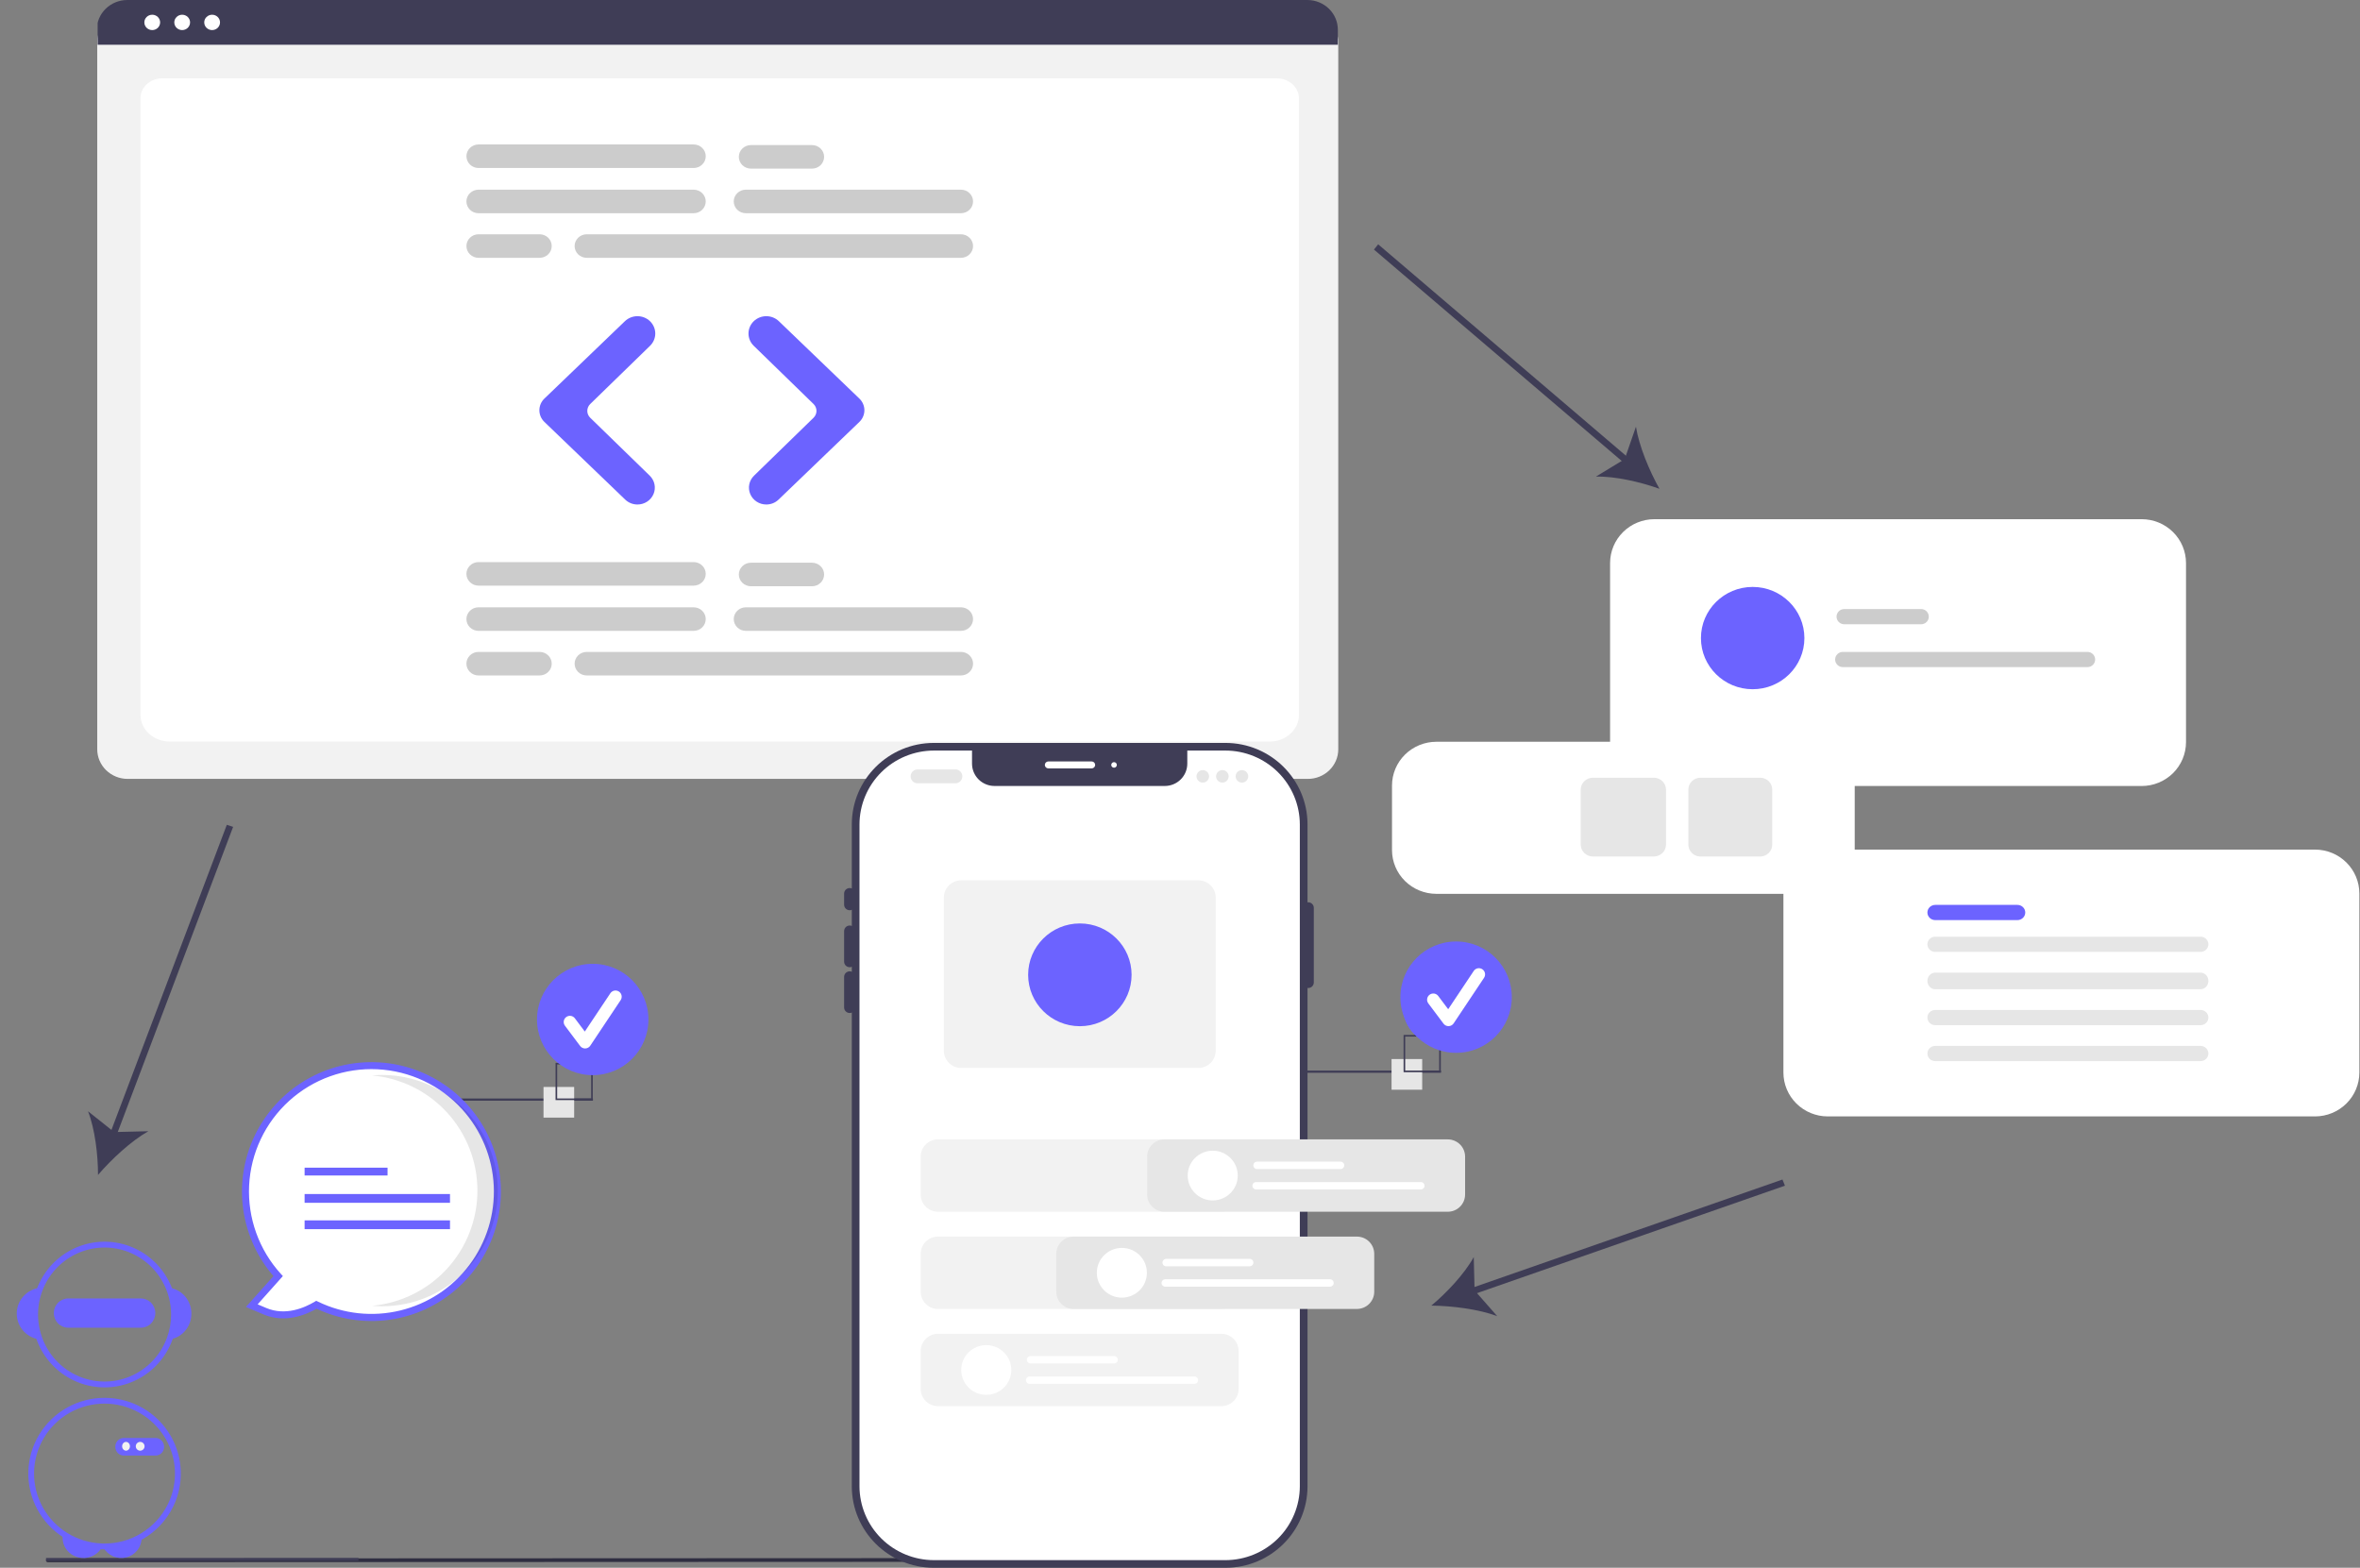 <svg width="1692" height="1124" viewBox="0 0 1692 1124" fill="none" xmlns="http://www.w3.org/2000/svg">
<rect x="0" y="0" width="1692" height="1124" fill="#808080" stroke="none"/>
<path d="M870.839 1119.66L34.158 1120C33.851 1120 33.556 1119.86 33.339 1119.61C33.122 1119.36 33 1119.02 33 1118.67C33 1118.32 33.122 1117.98 33.339 1117.73C33.556 1117.48 33.851 1117.34 34.158 1117.34L870.839 1117C871.147 1117 871.442 1117.14 871.66 1117.39C871.878 1117.64 872 1117.98 872 1118.33C872 1118.68 871.878 1119.02 871.66 1119.27C871.442 1119.52 871.147 1119.66 870.839 1119.66Z" fill="#2F2E41"/>
<path d="M1033.12 767.556H833V769.126H1033.12V767.556Z" fill="#3F3D56"/>
<g clip-path="url(#clip0_384_525)">
<path d="M937.685 558.423H91.501C85.725 558.417 80.187 556.181 76.102 552.206C72.018 548.231 69.72 542.841 69.714 537.22V29.42C69.719 25.302 71.402 21.353 74.394 18.441C77.386 15.529 81.443 13.891 85.675 13.886H943.235C947.54 13.891 951.667 15.557 954.712 18.52C957.756 21.483 959.468 25.499 959.473 29.689V537.22C959.466 542.841 957.169 548.231 953.084 552.206C949 556.181 943.462 558.417 937.685 558.423Z" fill="#F2F2F2"/>
<path d="M910.326 531.652H121.705C110.144 531.652 100.739 523.081 100.739 512.546V70.348C100.739 62.534 107.709 56.177 116.275 56.177H915.498C924.207 56.177 931.292 62.639 931.292 70.581V512.546C931.292 523.081 921.886 531.652 910.326 531.652Z" fill="white"/>
<path d="M959.169 32.063H69.408V21.268C69.416 15.627 71.723 10.221 75.822 6.234C79.922 2.246 85.479 0.005 91.274 0H937.302C943.098 0.005 948.655 2.246 952.754 6.233C956.854 10.22 959.16 15.627 959.169 21.268V32.063Z" fill="#3F3D56"/>
<path d="M109.147 21.568C112.27 21.568 114.803 19.103 114.803 16.063C114.803 13.023 112.27 10.559 109.147 10.559C106.023 10.559 103.491 13.023 103.491 16.063C103.491 19.103 106.023 21.568 109.147 21.568Z" fill="white"/>
<path d="M130.615 21.568C133.739 21.568 136.271 19.103 136.271 16.063C136.271 13.023 133.739 10.559 130.615 10.559C127.492 10.559 124.959 13.023 124.959 16.063C124.959 19.103 127.492 21.568 130.615 21.568Z" fill="white"/>
<path d="M152.084 21.568C155.208 21.568 157.74 19.103 157.74 16.063C157.74 13.023 155.208 10.559 152.084 10.559C148.96 10.559 146.428 13.023 146.428 16.063C146.428 19.103 148.96 21.568 152.084 21.568Z" fill="white"/>
<path d="M497.306 152.864H343.069C340.769 152.864 338.564 151.976 336.938 150.393C335.312 148.811 334.398 146.664 334.398 144.427C334.398 142.189 335.312 140.042 336.938 138.46C338.564 136.878 340.769 135.989 343.069 135.989H497.306C499.605 135.989 501.811 136.878 503.437 138.46C505.063 140.042 505.976 142.189 505.976 144.427C505.976 146.664 505.063 148.811 503.437 150.393C501.811 151.976 499.605 152.864 497.306 152.864Z" fill="#CCCCCC"/>
<path d="M688.962 152.864H534.724C532.425 152.864 530.22 151.976 528.594 150.393C526.968 148.811 526.054 146.664 526.054 144.427C526.054 142.189 526.968 140.042 528.594 138.46C530.22 136.878 532.425 135.989 534.724 135.989H688.962C691.261 135.989 693.466 136.878 695.092 138.46C696.718 140.042 697.632 142.189 697.632 144.427C697.632 146.664 696.718 148.811 695.092 150.393C693.466 151.976 691.261 152.864 688.962 152.864Z" fill="#CCCCCC"/>
<path d="M688.962 184.84H420.644C418.344 184.84 416.139 183.951 414.513 182.368C412.887 180.786 411.974 178.64 411.974 176.402C411.974 174.164 412.887 172.018 414.513 170.435C416.139 168.853 418.344 167.964 420.644 167.964H688.962C691.261 167.964 693.467 168.853 695.093 170.435C696.719 172.018 697.632 174.164 697.632 176.402C697.632 178.64 696.719 180.786 695.093 182.368C693.467 183.951 691.261 184.84 688.962 184.84Z" fill="#CCCCCC"/>
<path d="M497.306 120.445H343.069C340.771 120.442 338.569 119.552 336.945 117.97C335.321 116.388 334.409 114.243 334.409 112.007C334.409 109.771 335.321 107.626 336.945 106.044C338.569 104.462 340.771 103.572 343.069 103.569H497.306C498.445 103.568 499.574 103.785 500.627 104.209C501.68 104.632 502.637 105.253 503.444 106.037C504.25 106.821 504.889 107.751 505.326 108.776C505.762 109.8 505.987 110.898 505.987 112.007C505.987 113.116 505.762 114.214 505.326 115.239C504.889 116.263 504.25 117.194 503.444 117.977C502.637 118.761 501.68 119.382 500.627 119.806C499.574 120.229 498.445 120.446 497.306 120.445Z" fill="#CCCCCC"/>
<path d="M582.182 120.889H538.375C536.076 120.889 533.87 120 532.244 118.418C530.619 116.835 529.705 114.689 529.705 112.451C529.705 110.213 530.619 108.067 532.244 106.485C533.87 104.902 536.076 104.013 538.375 104.013H582.182C584.482 104.013 586.687 104.902 588.313 106.485C589.939 108.067 590.852 110.213 590.852 112.451C590.852 114.689 589.939 116.835 588.313 118.418C586.687 120 584.482 120.889 582.182 120.889Z" fill="#CCCCCC"/>
<path d="M386.876 184.84H343.069C340.771 184.837 338.569 183.947 336.945 182.365C335.321 180.783 334.409 178.638 334.409 176.402C334.409 174.166 335.321 172.021 336.945 170.439C338.569 168.857 340.771 167.967 343.069 167.964H386.876C388.015 167.963 389.144 168.18 390.197 168.603C391.25 169.027 392.207 169.648 393.013 170.432C393.82 171.215 394.459 172.146 394.896 173.17C395.332 174.195 395.557 175.293 395.557 176.402C395.557 177.511 395.332 178.609 394.896 179.633C394.459 180.658 393.82 181.588 393.013 182.372C392.207 183.156 391.25 183.777 390.197 184.201C389.144 184.624 388.015 184.841 386.876 184.84Z" fill="#CCCCCC"/>
<path d="M497.306 452.285H343.069C340.769 452.285 338.564 451.396 336.938 449.814C335.312 448.231 334.398 446.085 334.398 443.847C334.398 441.609 335.312 439.463 336.938 437.881C338.564 436.298 340.769 435.409 343.069 435.409H497.306C498.444 435.409 499.572 435.628 500.624 436.052C501.676 436.476 502.632 437.097 503.437 437.881C504.242 438.664 504.88 439.595 505.316 440.618C505.752 441.642 505.976 442.739 505.976 443.847C505.976 444.955 505.752 446.053 505.316 447.076C504.88 448.1 504.242 449.03 503.437 449.814C502.632 450.597 501.676 451.219 500.624 451.643C499.572 452.067 498.444 452.285 497.306 452.285Z" fill="#CCCCCC"/>
<path d="M688.962 452.285H534.724C532.425 452.285 530.22 451.396 528.594 449.814C526.968 448.231 526.054 446.085 526.054 443.847C526.054 441.609 526.968 439.463 528.594 437.881C530.22 436.298 532.425 435.409 534.724 435.409H688.962C690.1 435.409 691.228 435.628 692.28 436.052C693.332 436.476 694.287 437.097 695.092 437.881C695.897 438.664 696.536 439.595 696.972 440.618C697.408 441.642 697.632 442.739 697.632 443.847C697.632 444.955 697.408 446.053 696.972 447.076C696.536 448.1 695.897 449.03 695.092 449.814C694.287 450.597 693.332 451.219 692.28 451.643C691.228 452.067 690.1 452.285 688.962 452.285Z" fill="#CCCCCC"/>
<path d="M688.962 484.261H420.644C418.344 484.261 416.139 483.372 414.513 481.789C412.887 480.207 411.974 478.061 411.974 475.823C411.974 473.585 412.887 471.439 414.513 469.856C416.139 468.274 418.344 467.385 420.644 467.385H688.962C690.101 467.383 691.23 467.601 692.283 468.024C693.336 468.448 694.293 469.069 695.1 469.852C695.906 470.636 696.545 471.567 696.982 472.591C697.418 473.616 697.643 474.714 697.643 475.823C697.643 476.932 697.418 478.03 696.982 479.054C696.545 480.079 695.906 481.009 695.1 481.793C694.293 482.577 693.336 483.198 692.283 483.621C691.23 484.045 690.101 484.262 688.962 484.261Z" fill="#CCCCCC"/>
<path d="M497.306 419.866H343.069C340.769 419.866 338.564 418.977 336.938 417.394C335.312 415.812 334.398 413.666 334.398 411.428C334.398 409.19 335.312 407.044 336.938 405.461C338.564 403.879 340.769 402.99 343.069 402.99H497.306C499.605 402.99 501.811 403.879 503.437 405.461C505.063 407.044 505.976 409.19 505.976 411.428C505.976 413.666 505.063 415.812 503.437 417.394C501.811 418.977 499.605 419.866 497.306 419.866Z" fill="#CCCCCC"/>
<path d="M582.182 420.31H538.375C536.076 420.31 533.87 419.421 532.244 417.839C530.619 416.256 529.705 414.11 529.705 411.872C529.705 409.634 530.619 407.488 532.244 405.906C533.87 404.323 536.076 403.434 538.375 403.434H582.182C584.482 403.434 586.687 404.323 588.313 405.906C589.939 407.488 590.852 409.634 590.852 411.872C590.852 414.11 589.939 416.256 588.313 417.839C586.687 419.421 584.482 420.31 582.182 420.31Z" fill="#CCCCCC"/>
<path d="M386.876 484.261H343.069C340.769 484.261 338.564 483.372 336.938 481.789C335.312 480.207 334.398 478.061 334.398 475.823C334.398 473.585 335.312 471.439 336.938 469.856C338.564 468.274 340.769 467.385 343.069 467.385H386.876C388.015 467.383 389.144 467.601 390.197 468.024C391.25 468.448 392.207 469.069 393.013 469.852C393.819 470.636 394.459 471.567 394.895 472.591C395.332 473.616 395.556 474.714 395.556 475.823C395.556 476.932 395.332 478.03 394.895 479.054C394.459 480.079 393.819 481.009 393.013 481.793C392.207 482.577 391.25 483.198 390.197 483.621C389.144 484.045 388.015 484.262 386.876 484.261Z" fill="#CCCCCC"/>
<path d="M457.024 361.697C453.751 361.705 450.607 360.453 448.278 358.215L390.3 302.495C389.161 301.401 388.258 300.098 387.641 298.662C387.024 297.225 386.707 295.684 386.707 294.127C386.707 292.57 387.024 291.029 387.641 289.592C388.258 288.156 389.161 286.853 390.3 285.759L448.044 230.264C450.45 227.964 453.69 226.679 457.063 226.689C460.436 226.7 463.669 228.004 466.059 230.32C468.452 232.654 469.796 235.816 469.796 239.114C469.796 242.411 468.452 245.574 466.059 247.908L423.151 289.668C421.814 290.972 421.063 292.739 421.063 294.581C421.063 296.424 421.814 298.19 423.151 299.495L465.827 341.028C467.569 342.721 468.757 344.879 469.238 347.229C469.719 349.579 469.473 352.015 468.53 354.229C467.587 356.442 465.991 358.334 463.942 359.663C461.894 360.993 459.486 361.701 457.024 361.697Z" fill="#6C63FF"/>
<path d="M549.409 361.697C546.947 361.701 544.539 360.993 542.491 359.663C540.443 358.334 538.846 356.442 537.903 354.229C536.96 352.015 536.714 349.579 537.195 347.229C537.677 344.879 538.864 342.721 540.607 341.028L583.283 299.495C584.619 298.191 585.37 296.424 585.37 294.581C585.37 292.739 584.619 290.972 583.283 289.668L540.374 247.908C539.187 246.753 538.246 245.382 537.604 243.873C536.961 242.364 536.631 240.747 536.631 239.114C536.631 237.48 536.961 235.863 537.604 234.354C538.246 232.845 539.187 231.474 540.374 230.32C542.765 228.004 545.997 226.7 549.37 226.689C552.743 226.679 555.984 227.964 558.389 230.264L616.134 285.759C617.272 286.853 618.175 288.156 618.792 289.592C619.409 291.029 619.727 292.57 619.727 294.127C619.727 295.684 619.409 297.225 618.792 298.662C618.175 300.098 617.272 301.401 616.134 302.495L558.155 358.215C555.826 360.453 552.682 361.704 549.409 361.697Z" fill="#6C63FF"/>
</g>
<g clip-path="url(#clip1_384_525)">
<path d="M1535.5 563.519H1186.11C1177.69 563.51 1169.61 560.196 1163.66 554.304C1157.71 548.413 1154.36 540.425 1154.35 532.093V403.655C1154.36 395.323 1157.71 387.335 1163.66 381.444C1169.61 375.552 1177.69 372.238 1186.11 372.229H1535.5C1543.92 372.238 1551.99 375.552 1557.95 381.444C1563.9 387.335 1567.25 395.323 1567.26 403.655V532.093C1567.25 540.425 1563.9 548.413 1557.95 554.304C1551.99 560.196 1543.92 563.51 1535.5 563.519Z" fill="white"/>
<path d="M1297.94 640.828H1029.79C1021.36 640.819 1013.28 637.513 1007.32 631.637C1001.36 625.761 998.009 617.794 998 609.483V563.147C998.01 554.837 1001.36 546.87 1007.32 540.994C1013.28 535.117 1021.36 531.812 1029.79 531.802H1297.94C1306.37 531.812 1314.45 535.117 1320.41 540.994C1326.37 546.87 1329.73 554.837 1329.74 563.147V609.483C1329.73 617.794 1326.37 625.761 1320.41 631.637C1314.45 637.513 1306.37 640.819 1297.94 640.828Z" fill="white"/>
<path d="M1185.65 614.067H1142.08C1139.75 614.065 1137.52 613.168 1135.88 611.573C1134.23 609.978 1133.3 607.815 1133.3 605.559V566.081C1133.3 563.825 1134.23 561.662 1135.88 560.067C1137.52 558.472 1139.75 557.575 1142.08 557.572H1185.65C1187.98 557.575 1190.21 558.472 1191.86 560.067C1193.51 561.662 1194.43 563.825 1194.44 566.081V605.559C1194.43 607.815 1193.51 609.978 1191.86 611.573C1190.21 613.168 1187.98 614.065 1185.65 614.067Z" fill="#E6E6E6"/>
<path d="M1261.96 614.067H1219.11C1216.82 614.065 1214.62 613.168 1213 611.573C1211.38 609.978 1210.47 607.815 1210.47 605.559V566.081C1210.47 563.825 1211.38 561.662 1213 560.067C1214.62 558.472 1216.82 557.575 1219.11 557.572H1261.96C1264.25 557.575 1266.45 558.472 1268.07 560.067C1269.69 561.662 1270.6 563.825 1270.6 566.081V605.559C1270.6 607.815 1269.69 609.978 1268.07 611.573C1266.45 613.168 1264.25 614.065 1261.96 614.067Z" fill="#E6E6E6"/>
<path d="M1377.34 447.555H1322.22C1320.76 447.555 1319.35 446.981 1318.32 445.959C1317.29 444.936 1316.71 443.55 1316.71 442.104C1316.71 440.658 1317.29 439.272 1318.32 438.249C1319.35 437.227 1320.76 436.653 1322.22 436.653H1377.34C1378.8 436.653 1380.2 437.227 1381.24 438.249C1382.27 439.272 1382.85 440.658 1382.85 442.104C1382.85 443.55 1382.27 444.936 1381.24 445.959C1380.2 446.981 1378.8 447.555 1377.34 447.555Z" fill="#CCCCCC"/>
<path d="M1496.59 478.281H1321.23C1319.76 478.281 1318.36 477.706 1317.32 476.684C1316.29 475.662 1315.7 474.275 1315.7 472.829C1315.7 471.384 1316.29 469.997 1317.32 468.975C1318.36 467.952 1319.76 467.378 1321.23 467.378H1496.59C1498.06 467.378 1499.46 467.952 1500.5 468.975C1501.54 469.997 1502.12 471.384 1502.12 472.829C1502.12 474.275 1501.54 475.662 1500.5 476.684C1499.46 477.706 1498.06 478.281 1496.59 478.281Z" fill="#CCCCCC"/>
<path d="M1256.57 494.139C1277.05 494.139 1293.66 477.72 1293.66 457.467C1293.66 437.213 1277.05 420.794 1256.57 420.794C1236.09 420.794 1219.49 437.213 1219.49 457.467C1219.49 477.72 1236.09 494.139 1256.57 494.139Z" fill="#6C63FF"/>
<path d="M1659.77 800.402H1310.38C1301.96 800.393 1293.89 797.079 1287.94 791.187C1281.98 785.296 1278.63 777.308 1278.62 768.976V640.538C1278.63 632.206 1281.98 624.218 1287.94 618.327C1293.89 612.435 1301.96 609.121 1310.38 609.112H1659.77C1668.2 609.121 1676.27 612.435 1682.22 618.327C1688.18 624.218 1691.53 632.206 1691.54 640.538V768.976C1691.53 777.308 1688.18 785.296 1682.22 791.187C1676.27 797.079 1668.2 800.393 1659.77 800.402Z" fill="white"/>
<path d="M1446.39 659.66H1387.48C1386.75 659.661 1386.01 659.521 1385.33 659.247C1384.65 658.974 1384.02 658.573 1383.5 658.066C1382.98 657.56 1382.56 656.959 1382.28 656.297C1382 655.635 1381.85 654.925 1381.85 654.209C1381.85 653.492 1382 652.782 1382.28 652.121C1382.56 651.459 1382.98 650.857 1383.5 650.351C1384.02 649.845 1384.65 649.443 1385.33 649.17C1386.01 648.896 1386.75 648.756 1387.48 648.757H1446.39C1447.88 648.76 1449.31 649.335 1450.36 650.357C1451.41 651.379 1452.01 652.764 1452.01 654.209C1452.01 655.653 1451.41 657.038 1450.36 658.06C1449.31 659.082 1447.88 659.658 1446.39 659.66Z" fill="#6C63FF"/>
<path d="M1577.69 682.456H1387.45C1385.97 682.456 1384.54 681.882 1383.49 680.86C1382.44 679.837 1381.85 678.451 1381.85 677.005C1381.85 675.559 1382.44 674.173 1383.49 673.15C1384.54 672.128 1385.97 671.554 1387.45 671.554H1577.69C1579.18 671.554 1580.6 672.128 1581.66 673.15C1582.71 674.173 1583.3 675.559 1583.3 677.005C1583.3 678.451 1582.71 679.837 1581.66 680.86C1580.6 681.882 1579.18 682.456 1577.69 682.456Z" fill="#E6E6E6"/>
<path d="M1577.69 709.217H1387.45C1386.72 709.217 1385.99 709.063 1385.31 708.764C1384.63 708.465 1384.01 708.027 1383.49 707.475C1382.97 706.923 1382.56 706.267 1382.28 705.546C1382 704.824 1381.85 704.051 1381.85 703.27C1381.85 702.489 1382 701.716 1382.28 700.994C1382.56 700.273 1382.97 699.617 1383.49 699.065C1384.01 698.513 1384.63 698.075 1385.31 697.776C1385.99 697.477 1386.72 697.323 1387.45 697.323H1577.69C1579.18 697.323 1580.6 697.95 1581.66 699.065C1582.71 700.18 1583.3 701.693 1583.3 703.27C1583.3 704.847 1582.71 706.36 1581.66 707.475C1580.6 708.59 1579.18 709.217 1577.69 709.217Z" fill="#E6E6E6"/>
<path d="M1577.7 734.987H1387.46C1386.73 734.988 1386 734.848 1385.32 734.574C1384.64 734.301 1384.02 733.9 1383.5 733.393C1382.97 732.887 1382.56 732.286 1382.28 731.624C1382 730.962 1381.85 730.252 1381.85 729.536C1381.85 728.819 1382 728.109 1382.28 727.447C1382.56 726.785 1382.97 726.184 1383.5 725.678C1384.02 725.172 1384.64 724.77 1385.32 724.497C1386 724.223 1386.73 724.083 1387.46 724.084H1577.7C1579.19 724.087 1580.61 724.662 1581.66 725.684C1582.71 726.706 1583.3 728.091 1583.3 729.536C1583.3 730.98 1582.71 732.365 1581.66 733.387C1580.61 734.409 1579.19 734.985 1577.7 734.987Z" fill="#E6E6E6"/>
<path d="M1577.69 760.756H1387.45C1385.97 760.756 1384.54 760.182 1383.49 759.16C1382.44 758.137 1381.85 756.751 1381.85 755.305C1381.85 753.859 1382.44 752.473 1383.49 751.45C1384.54 750.428 1385.97 749.854 1387.45 749.854H1577.69C1579.18 749.854 1580.6 750.428 1581.66 751.45C1582.71 752.473 1583.3 753.859 1583.3 755.305C1583.3 756.751 1582.71 758.137 1581.66 759.16C1580.6 760.182 1579.18 760.756 1577.69 760.756Z" fill="#E6E6E6"/>
<path d="M1277.94 845.647L1052.72 924.241L1054.49 928.663L1279.71 850.069L1277.94 845.647Z" fill="#3F3D56"/>
<path d="M1026.21 936.038C1037.24 926.82 1050.06 913.198 1056.61 901.237L1057.2 925.156L1073.41 943.586C1060.13 938.588 1040.96 936.199 1026.21 936.038Z" fill="#3F3D56"/>
</g>
<path d="M878.563 532.631H669.557C637.05 532.631 610.698 558.808 610.698 591.099V1065.53C610.698 1097.82 637.05 1124 669.557 1124H878.563C911.07 1124 937.422 1097.82 937.422 1065.53V591.099C937.422 558.808 911.07 532.631 878.563 532.631Z" fill="#3F3D56"/>
<path d="M931.91 591.103V1065.53C931.894 1079.58 926.268 1093.05 916.267 1102.99C906.266 1112.92 892.706 1118.51 878.562 1118.53H774.061H669.559C655.415 1118.51 641.856 1112.92 631.854 1102.99C621.853 1093.05 616.227 1079.58 616.211 1065.53V591.103C616.227 577.053 621.853 563.583 631.854 553.648C641.856 543.714 655.415 538.125 669.559 538.109H696.89V547.487C696.89 551.733 698.588 555.805 701.61 558.807C704.632 561.809 708.731 563.496 713.005 563.496H835.116C839.39 563.496 843.489 561.809 846.511 558.807C849.533 555.805 851.231 551.733 851.232 547.487V538.109H878.562C892.706 538.125 906.266 543.714 916.267 553.648C926.268 563.583 931.894 577.053 931.91 591.103Z" fill="white"/>
<path d="M609.194 652.597C608.132 652.596 607.113 652.176 606.361 651.429C605.61 650.683 605.187 649.67 605.186 648.615V640.65C605.186 639.594 605.608 638.581 606.36 637.834C607.112 637.087 608.131 636.668 609.194 636.668C610.258 636.668 611.277 637.087 612.029 637.834C612.781 638.581 613.203 639.594 613.203 640.65V648.615C613.202 649.67 612.779 650.683 612.028 651.429C611.276 652.176 610.257 652.596 609.194 652.597Z" fill="#3F3D56"/>
<path d="M609.194 693.437C608.132 693.436 607.113 693.016 606.361 692.269C605.61 691.523 605.187 690.51 605.186 689.455V667.531C605.186 666.474 605.608 665.462 606.36 664.715C607.112 663.968 608.131 663.548 609.194 663.548C610.258 663.548 611.277 663.968 612.029 664.715C612.781 665.462 613.203 666.474 613.203 667.531V689.455C613.202 690.51 612.779 691.523 612.028 692.269C611.276 693.016 610.257 693.436 609.194 693.437Z" fill="#3F3D56"/>
<path d="M609.194 726.269C608.132 726.268 607.113 725.848 606.361 725.102C605.61 724.355 605.187 723.343 605.186 722.287V700.363C605.186 699.307 605.608 698.294 606.36 697.547C607.112 696.8 608.131 696.381 609.194 696.381C610.258 696.381 611.277 696.8 612.029 697.547C612.781 698.294 613.203 699.307 613.203 700.363V722.287C613.202 723.343 612.779 724.355 612.028 725.102C611.276 725.848 610.257 726.268 609.194 726.269Z" fill="#3F3D56"/>
<path d="M937.923 708.349C936.86 708.348 935.841 707.928 935.09 707.181C934.338 706.435 933.915 705.422 933.914 704.367V650.871C933.914 649.815 934.336 648.802 935.088 648.055C935.84 647.308 936.86 646.889 937.923 646.889C938.986 646.889 940.006 647.308 940.758 648.055C941.509 648.802 941.932 649.815 941.932 650.871V704.367C941.931 705.422 941.508 706.435 940.756 707.181C940.005 707.928 938.986 708.348 937.923 708.349Z" fill="#3F3D56"/>
<path d="M782.672 550.895H751.603C750.938 550.895 750.301 550.633 749.831 550.166C749.361 549.699 749.097 549.066 749.097 548.406C749.097 547.746 749.361 547.113 749.831 546.646C750.301 546.179 750.938 545.917 751.603 545.917H782.672C783.336 545.917 783.973 546.179 784.443 546.646C784.913 547.113 785.177 547.746 785.177 548.406C785.177 549.066 784.913 549.699 784.443 550.166C783.973 550.633 783.336 550.895 782.672 550.895Z" fill="white"/>
<path d="M798.707 550.397C799.814 550.397 800.712 549.506 800.712 548.406C800.712 547.307 799.814 546.415 798.707 546.415C797.6 546.415 796.703 547.307 796.703 548.406C796.703 549.506 797.6 550.397 798.707 550.397Z" fill="white"/>
<path d="M684.949 561.575H657.889C656.56 561.575 655.285 561.05 654.345 560.117C653.405 559.183 652.877 557.917 652.877 556.597C652.877 555.277 653.405 554.011 654.345 553.077C655.285 552.144 656.56 551.619 657.889 551.619H684.949C686.278 551.619 687.552 552.144 688.492 553.077C689.432 554.011 689.96 555.277 689.96 556.597C689.96 557.917 689.432 559.183 688.492 560.117C687.552 561.05 686.278 561.575 684.949 561.575Z" fill="#E6E6E6"/>
<path d="M862.342 561.077C864.832 561.077 866.852 559.071 866.852 556.597C866.852 554.123 864.832 552.117 862.342 552.117C859.851 552.117 857.832 554.123 857.832 556.597C857.832 559.071 859.851 561.077 862.342 561.077Z" fill="#E6E6E6"/>
<path d="M876.373 561.077C878.864 561.077 880.883 559.071 880.883 556.597C880.883 554.123 878.864 552.117 876.373 552.117C873.882 552.117 871.863 554.123 871.863 556.597C871.863 559.071 873.882 561.077 876.373 561.077Z" fill="#E6E6E6"/>
<path d="M890.404 561.077C892.894 561.077 894.914 559.071 894.914 556.597C894.914 554.123 892.894 552.117 890.404 552.117C887.913 552.117 885.894 554.123 885.894 556.597C885.894 559.071 887.913 561.077 890.404 561.077Z" fill="#E6E6E6"/>
<path d="M859.188 631.149H689.111C685.817 631.154 682.658 632.456 680.329 634.77C677.999 637.084 676.688 640.222 676.684 643.495V753.316C676.688 756.589 677.999 759.726 680.329 762.04C682.658 764.354 685.817 765.657 689.111 765.661H859.188C862.483 765.658 865.642 764.357 867.972 762.042C870.302 759.728 871.613 756.589 871.616 753.316V643.495C871.613 640.221 870.302 637.083 867.972 634.768C865.642 632.454 862.483 631.152 859.188 631.149Z" fill="#F2F2F2"/>
<path d="M875.615 1008.13H672.506C669.212 1008.13 666.053 1006.83 663.723 1004.51C661.394 1002.2 660.083 999.062 660.08 995.789V968.598C660.083 965.325 661.394 962.187 663.723 959.873C666.053 957.559 669.212 956.257 672.506 956.253H875.615C878.91 956.257 882.068 957.559 884.398 959.873C886.727 962.187 888.038 965.325 888.042 968.598V995.789C888.038 999.062 886.727 1002.2 884.398 1004.51C882.068 1006.83 878.91 1008.13 875.615 1008.13Z" fill="#F2F2F2"/>
<path d="M875.615 868.754H672.506C669.212 868.75 666.053 867.448 663.723 865.134C661.394 862.82 660.083 859.682 660.08 856.409V829.218C660.083 825.945 661.394 822.807 663.723 820.493C666.053 818.179 669.212 816.877 672.506 816.873H875.615C878.91 816.877 882.068 818.179 884.398 820.493C886.727 822.807 888.038 825.945 888.042 829.218V856.409C888.038 859.682 886.727 862.82 884.398 865.134C882.068 867.448 878.91 868.75 875.615 868.754Z" fill="#F2F2F2"/>
<path d="M875.615 938.444H672.506C669.212 938.44 666.053 937.138 663.723 934.824C661.394 932.51 660.083 929.372 660.08 926.099V898.907C660.083 895.635 661.394 892.497 663.723 890.183C666.053 887.869 669.212 886.567 672.506 886.563H875.615C878.91 886.567 882.068 887.869 884.398 890.183C886.727 892.497 888.038 895.635 888.042 898.907V926.099C888.038 929.372 886.727 932.51 884.398 934.824C882.068 937.138 878.91 938.44 875.615 938.444Z" fill="#F2F2F2"/>
<path d="M798.737 977.54H738.892C738.182 977.54 737.501 977.26 736.999 976.761C736.497 976.262 736.215 975.586 736.215 974.88C736.215 974.175 736.497 973.499 736.999 973C737.501 972.501 738.182 972.221 738.892 972.221H798.737C799.447 972.221 800.128 972.501 800.63 973C801.132 973.499 801.414 974.175 801.414 974.88C801.414 975.586 801.132 976.262 800.63 976.761C800.128 977.26 799.447 977.54 798.737 977.54Z" fill="white"/>
<path d="M856.294 992.166H738.223C737.513 992.166 736.832 991.886 736.33 991.387C735.828 990.888 735.546 990.212 735.546 989.507C735.546 988.801 735.828 988.125 736.33 987.626C736.832 987.128 737.513 986.847 738.223 986.847H856.294C857.004 986.847 857.685 987.128 858.187 987.626C858.689 988.125 858.971 988.801 858.971 989.507C858.971 990.212 858.689 990.888 858.187 991.387C857.685 991.886 857.004 992.166 856.294 992.166Z" fill="white"/>
<path d="M707.099 1000.02C717.012 1000.02 725.048 992.041 725.048 982.193C725.048 972.346 717.012 964.363 707.099 964.363C697.186 964.363 689.15 972.346 689.15 982.193C689.15 992.041 697.186 1000.02 707.099 1000.02Z" fill="white"/>
<path d="M1037.97 868.754H834.866C831.572 868.75 828.413 867.448 826.083 865.134C823.754 862.82 822.443 859.682 822.439 856.409V829.218C822.443 825.945 823.754 822.807 826.083 820.493C828.413 818.179 831.572 816.877 834.866 816.873H1037.97C1041.27 816.877 1044.43 818.179 1046.76 820.493C1049.09 822.807 1050.4 825.945 1050.4 829.218V856.409C1050.4 859.682 1049.09 862.82 1046.76 865.134C1044.43 867.448 1041.27 868.75 1037.97 868.754Z" fill="#E6E6E6"/>
<path d="M961.097 838.16H901.252C900.542 838.16 899.861 837.88 899.359 837.381C898.857 836.882 898.575 836.206 898.575 835.5C898.575 834.795 898.857 834.119 899.359 833.62C899.861 833.121 900.542 832.841 901.252 832.841H961.097C961.807 832.841 962.487 833.121 962.99 833.62C963.492 834.119 963.774 834.795 963.774 835.5C963.774 836.206 963.492 836.882 962.99 837.381C962.487 837.88 961.807 838.16 961.097 838.16Z" fill="white"/>
<path d="M1018.65 852.786H900.582C899.872 852.786 899.191 852.506 898.689 852.007C898.187 851.508 897.905 850.832 897.905 850.127C897.905 849.421 898.187 848.745 898.689 848.246C899.191 847.748 899.872 847.467 900.582 847.467H1018.65C1019.36 847.467 1020.04 847.748 1020.55 848.246C1021.05 848.745 1021.33 849.421 1021.33 850.127C1021.33 850.832 1021.05 851.508 1020.55 852.007C1020.04 852.506 1019.36 852.786 1018.65 852.786Z" fill="white"/>
<path d="M869.459 860.644C879.372 860.644 887.408 852.661 887.408 842.814C887.408 832.966 879.372 824.983 869.459 824.983C859.546 824.983 851.51 832.966 851.51 842.814C851.51 852.661 859.546 860.644 869.459 860.644Z" fill="white"/>
<path d="M972.83 938.444H769.722C766.427 938.44 763.268 937.138 760.939 934.824C758.609 932.51 757.299 929.372 757.295 926.099V898.907C757.299 895.635 758.609 892.497 760.939 890.183C763.268 887.869 766.427 886.567 769.722 886.563H972.83C976.125 886.567 979.283 887.869 981.613 890.183C983.943 892.497 985.253 895.635 985.257 898.907V926.099C985.253 929.372 983.943 932.51 981.613 934.824C979.283 937.138 976.125 938.44 972.83 938.444Z" fill="#E6E6E6"/>
<path d="M895.952 907.85H836.108C835.398 907.85 834.717 907.57 834.215 907.071C833.713 906.572 833.431 905.896 833.431 905.19C833.431 904.485 833.713 903.809 834.215 903.31C834.717 902.811 835.398 902.531 836.108 902.531H895.952C896.662 902.531 897.343 902.811 897.845 903.31C898.347 903.809 898.629 904.485 898.629 905.19C898.629 905.896 898.347 906.572 897.845 907.071C897.343 907.57 896.662 907.85 895.952 907.85Z" fill="white"/>
<path d="M953.51 922.476H835.438C834.728 922.476 834.047 922.196 833.545 921.697C833.043 921.199 832.761 920.522 832.761 919.817C832.761 919.112 833.043 918.435 833.545 917.936C834.047 917.438 834.728 917.157 835.438 917.157H953.51C954.22 917.157 954.9 917.438 955.403 917.936C955.905 918.435 956.187 919.112 956.187 919.817C956.187 920.522 955.905 921.199 955.403 921.697C954.9 922.196 954.22 922.476 953.51 922.476Z" fill="white"/>
<path d="M804.314 930.334C814.228 930.334 822.264 922.351 822.264 912.504C822.264 902.656 814.228 894.673 804.314 894.673C794.401 894.673 786.365 902.656 786.365 912.504C786.365 922.351 794.401 930.334 804.314 930.334Z" fill="white"/>
<path d="M774.206 735.727C794.686 735.727 811.288 719.235 811.288 698.891C811.288 678.547 794.686 662.055 774.206 662.055C753.726 662.055 737.124 678.547 737.124 698.891C737.124 719.235 753.726 735.727 774.206 735.727Z" fill="#6C63FF"/>
<path d="M985.064 178.924L1166.22 333.497L1169.24 329.733L988.081 175.159L985.064 178.924Z" fill="#3F3D56"/>
<path d="M1189.74 350.437C1176.19 345.555 1157.91 341.343 1144.19 341.704L1164.82 329.167L1172.89 305.916C1175.11 319.886 1182.55 337.629 1189.74 350.437Z" fill="#3F3D56"/>
<path d="M162.611 591.332L78.25 814.461L82.775 815.945L167.136 592.816L162.611 591.332Z" fill="#3F3D56"/>
<path d="M70.274 842.358C70.288 827.984 68.075 809.411 63.11 796.71L81.829 811.613L106.366 811.02C94.008 817.991 79.868 831.154 70.274 842.358Z" fill="#3F3D56"/>
<path d="M1019.64 759.276H997.669V781.264H1019.64V759.276Z" fill="#E6E6E6"/>
<path d="M1032.98 768.7H1006.3V742H1032.98V768.7ZM1007.46 767.539H1031.82V743.161H1007.46V767.539Z" fill="#3F3D56"/>
<path d="M1032.5 749C1047.14 749 1059 737.136 1059 722.5C1059 707.864 1047.14 696 1032.5 696C1017.86 696 1006 707.864 1006 722.5C1006 737.136 1017.86 749 1032.5 749Z" fill="#6C63FF"/>
<path d="M1028.7 737C1028.22 737 1027.74 736.888 1027.31 736.673C1026.88 736.458 1026.51 736.145 1026.22 735.76L1018.62 725.626C1018.38 725.301 1018.2 724.93 1018.1 724.536C1018 724.142 1017.97 723.731 1018.03 723.329C1018.09 722.926 1018.23 722.538 1018.43 722.188C1018.64 721.838 1018.91 721.532 1019.24 721.288C1019.57 721.044 1019.94 720.866 1020.33 720.765C1020.72 720.664 1021.13 720.642 1021.54 720.699C1021.94 720.757 1022.33 720.893 1022.68 721.1C1023.03 721.308 1023.33 721.582 1023.58 721.908L1028.55 728.537L1041.32 709.381C1041.55 709.042 1041.84 708.751 1042.18 708.524C1042.51 708.298 1042.89 708.14 1043.29 708.06C1043.69 707.98 1044.1 707.98 1044.5 708.059C1044.9 708.138 1045.28 708.295 1045.62 708.52C1045.96 708.746 1046.25 709.037 1046.48 709.375C1046.7 709.713 1046.86 710.093 1046.94 710.492C1047.02 710.891 1047.02 711.302 1046.94 711.701C1046.86 712.1 1046.7 712.48 1046.48 712.819L1031.28 735.62C1031 736.032 1030.63 736.373 1030.2 736.613C1029.77 736.853 1029.28 736.985 1028.79 736.999C1028.76 736.999 1028.73 737 1028.7 737Z" fill="white"/>
<path d="M1043.94 754.818C1066 754.818 1083.88 736.95 1083.88 714.909C1083.88 692.868 1066 675 1043.94 675C1021.88 675 1004 692.868 1004 714.909C1004 736.95 1021.88 754.818 1043.94 754.818Z" fill="#6C63FF"/>
<path d="M1038.49 735.68C1037.8 735.68 1037.12 735.52 1036.5 735.211C1035.89 734.903 1035.35 734.455 1034.94 733.904L1024.04 719.387C1023.69 718.92 1023.44 718.389 1023.29 717.825C1023.15 717.26 1023.11 716.672 1023.2 716.095C1023.28 715.518 1023.47 714.963 1023.77 714.461C1024.07 713.96 1024.46 713.521 1024.93 713.172C1025.4 712.822 1025.93 712.567 1026.49 712.423C1027.06 712.278 1027.65 712.246 1028.22 712.328C1028.8 712.411 1029.36 712.606 1029.86 712.903C1030.36 713.2 1030.8 713.593 1031.15 714.06L1038.28 723.557L1056.59 696.114C1056.91 695.629 1057.33 695.212 1057.81 694.888C1058.3 694.563 1058.84 694.337 1059.41 694.223C1059.98 694.108 1060.57 694.108 1061.15 694.221C1061.72 694.334 1062.26 694.559 1062.75 694.882C1063.23 695.205 1063.65 695.621 1063.98 696.106C1064.3 696.59 1064.53 697.134 1064.64 697.706C1064.76 698.278 1064.76 698.866 1064.64 699.438C1064.53 700.01 1064.3 700.554 1063.98 701.039L1042.19 733.703C1041.79 734.294 1041.26 734.781 1040.64 735.125C1040.02 735.469 1039.32 735.659 1038.61 735.679C1038.57 735.679 1038.53 735.68 1038.49 735.68Z" fill="white"/>
<g clip-path="url(#clip2_384_525)">
<path d="M425.119 787.556H225V789.126H425.119V787.556Z" fill="#3F3D56"/>
<path d="M411.644 779.276H389.67V801.264H411.644V779.276Z" fill="#E6E6E6"/>
<path d="M424.984 788.7H398.302V762H424.984V788.7ZM399.462 787.539H423.824V763.161H399.462V787.539Z" fill="#3F3D56"/>
<path d="M424.941 770.818C446.999 770.818 464.881 752.95 464.881 730.909C464.881 708.868 446.999 691 424.941 691C402.882 691 385 708.868 385 730.909C385 752.95 402.882 770.818 424.941 770.818Z" fill="#6C63FF"/>
<path d="M419.491 751.68C418.801 751.68 418.121 751.52 417.504 751.211C416.887 750.903 416.351 750.455 415.937 749.904L405.041 735.387C404.691 734.92 404.436 734.389 404.291 733.825C404.146 733.26 404.115 732.672 404.197 732.095C404.28 731.518 404.475 730.963 404.772 730.461C405.07 729.96 405.463 729.521 405.93 729.172C406.396 728.822 406.927 728.567 407.493 728.423C408.058 728.278 408.646 728.246 409.224 728.328C409.801 728.411 410.357 728.606 410.859 728.903C411.361 729.2 411.799 729.593 412.149 730.06L419.278 739.557L437.588 712.114C437.911 711.629 438.327 711.212 438.812 710.888C439.297 710.563 439.841 710.337 440.413 710.223C440.985 710.108 441.575 710.108 442.147 710.221C442.719 710.334 443.264 710.559 443.75 710.882C444.235 711.205 444.652 711.621 444.977 712.106C445.302 712.59 445.527 713.134 445.642 713.706C445.756 714.278 445.757 714.866 445.643 715.438C445.53 716.01 445.305 716.554 444.981 717.039L423.188 749.703C422.794 750.294 422.264 750.781 421.642 751.125C421.02 751.469 420.325 751.659 419.615 751.679C419.574 751.679 419.532 751.68 419.491 751.68Z" fill="white"/>
<path d="M257 1117H33V1119H257V1117Z" fill="#3F3D56"/>
<path d="M73.566 1108.28C73.397 1108.67 73.207 1109.05 72.997 1109.41C71.894 1111.38 70.336 1113.08 68.445 1114.37C66.205 1115.89 63.575 1116.79 60.842 1116.97C58.109 1117.14 55.378 1116.59 52.947 1115.37C50.516 1114.15 48.478 1112.31 47.056 1110.05C45.634 1107.79 44.882 1105.19 44.882 1102.54V1100.21H46.93C54.889 1105.18 64.095 1107.97 73.566 1108.28Z" fill="#6C63FF"/>
<path d="M101.55 1100.91V1102.56C101.551 1105.77 100.471 1108.88 98.481 1111.42C96.492 1113.95 93.705 1115.76 90.562 1116.55C87.419 1117.34 84.099 1117.08 81.125 1115.8C78.152 1114.51 75.696 1112.29 74.144 1109.47C73.93 1109.09 73.737 1108.7 73.565 1108.31C73.992 1108.32 74.413 1108.32 74.84 1108.32C84.264 1108.33 93.507 1105.77 101.55 1100.91Z" fill="#6C63FF"/>
<path d="M121.733 923.345C121.305 923.28 120.872 923.239 120.438 923.209C125.364 934.978 125.705 948.265 121.391 960.289C121.824 960.235 122.252 960.164 122.68 960.082C126.857 959.243 130.611 956.894 133.274 953.454C135.937 950.015 137.336 945.707 137.223 941.298C137.109 936.888 135.49 932.664 132.653 929.377C129.817 926.089 125.947 923.952 121.733 923.345Z" fill="#6C63FF"/>
<path d="M29.49 923.209C29.038 923.239 28.587 923.28 28.142 923.345C23.752 923.952 19.721 926.089 16.766 929.377C13.812 932.664 12.125 936.888 12.007 941.298C11.888 945.707 13.346 950.015 16.12 953.454C18.894 956.894 22.804 959.243 27.155 960.082C27.601 960.164 28.046 960.235 28.498 960.289C24.004 948.265 24.36 934.978 29.49 923.209Z" fill="#6C63FF"/>
<path d="M121.428 922.862C116.603 911.254 107.664 901.868 96.35 896.526C85.036 891.183 72.153 890.266 60.205 893.954C48.257 897.641 38.096 905.668 31.698 916.477C25.299 927.285 23.118 940.103 25.58 952.44C28.041 964.776 34.969 975.751 45.017 983.232C55.066 990.714 67.517 994.167 79.952 992.921C92.387 991.675 103.918 985.819 112.305 976.491C120.693 967.162 125.337 955.028 125.336 942.445C125.333 935.721 124.005 929.065 121.428 922.862ZM121.077 959.715C116.792 971.314 108.351 980.877 97.415 986.523C86.479 992.169 73.841 993.488 61.987 990.222C50.133 986.956 39.923 979.34 33.366 968.874C26.809 958.407 24.38 945.849 26.557 933.67C28.733 921.491 35.359 910.573 45.129 903.066C54.899 895.559 67.105 892.006 79.346 893.106C91.587 894.207 102.975 899.881 111.27 909.012C119.564 918.143 124.164 930.07 124.164 942.445C124.162 948.341 123.117 954.189 121.077 959.715Z" fill="#6C63FF" stroke="#6C63FF" stroke-width="3"/>
<path d="M100.992 930.905H48.937C46.191 930.905 43.558 932.011 41.617 933.979C39.676 935.947 38.585 938.616 38.585 941.399C38.585 944.182 39.676 946.852 41.617 948.82C43.558 950.788 46.191 951.893 48.937 951.893H100.992C103.737 951.893 106.37 950.788 108.312 948.82C110.253 946.852 111.344 944.182 111.344 941.399C111.344 938.616 110.253 935.947 108.312 933.979C106.37 932.011 103.737 930.905 100.992 930.905Z" fill="#6C63FF"/>
<path d="M121.474 1030.89C121.285 1030.54 121.09 1030.2 120.889 1029.87C120.883 1029.86 120.877 1029.85 120.871 1029.84C116.221 1021.93 109.581 1015.36 101.603 1010.77C93.625 1006.18 84.582 1003.74 75.364 1003.67C66.145 1003.6 57.067 1005.91 49.02 1010.38C40.973 1014.85 34.234 1021.32 29.464 1029.16C24.694 1036.99 22.058 1045.93 21.814 1055.08C21.569 1064.24 23.725 1073.3 28.07 1081.38C32.415 1089.45 38.8 1096.27 46.597 1101.16C54.394 1106.04 63.336 1108.83 72.546 1109.25C73.107 1109.28 73.674 1109.29 74.242 1109.29C74.478 1109.3 74.709 1109.3 74.945 1109.3C84.446 1109.32 93.775 1106.79 101.948 1101.97C110.825 1096.75 117.995 1089.1 122.597 1079.93C122.603 1079.91 122.609 1079.91 122.615 1079.9C122.792 1079.54 122.964 1079.19 123.135 1078.82C126.689 1071.27 128.392 1062.99 128.103 1054.66C127.815 1046.33 125.543 1038.18 121.474 1030.89ZM121.982 1078.5C121.811 1078.86 121.634 1079.22 121.451 1079.57C117.055 1088.26 110.298 1095.54 101.948 1100.6C93.817 1105.54 84.472 1108.14 74.945 1108.13C74.514 1108.13 74.088 1108.12 73.657 1108.11C73.474 1108.11 73.29 1108.11 73.107 1108.1C64.084 1107.78 55.298 1105.14 47.614 1100.43C39.93 1095.72 33.613 1089.1 29.284 1081.23C24.955 1073.36 22.764 1064.5 22.926 1055.54C23.088 1046.57 25.598 1037.8 30.208 1030.08C34.818 1022.37 41.37 1015.99 49.219 1011.55C57.068 1007.12 65.944 1004.79 74.973 1004.8C84.002 1004.81 92.873 1007.15 100.714 1011.6C108.554 1016.05 115.094 1022.45 119.689 1030.17C119.695 1030.18 119.701 1030.19 119.707 1030.2C119.914 1030.53 120.115 1030.87 120.304 1031.21C124.36 1038.39 126.629 1046.43 126.921 1054.65C127.213 1062.88 125.519 1071.06 121.982 1078.5Z" fill="#6C63FF" stroke="#6C63FF" stroke-width="3"/>
<path d="M115.116 1032.12C114.094 1031.36 112.871 1030.95 111.617 1030.95H88.684C87.086 1030.95 85.554 1031.61 84.424 1032.79C83.295 1033.97 82.66 1035.57 82.66 1037.24C82.66 1038.91 83.295 1040.52 84.424 1041.7C85.554 1042.88 87.086 1043.54 88.684 1043.54H111.617C112.026 1043.54 112.435 1043.5 112.836 1043.41C113.235 1043.32 113.625 1043.19 114.002 1043.03C114.982 1042.59 115.833 1041.88 116.466 1040.98C117.099 1040.08 117.493 1039.03 117.606 1037.92C117.72 1036.81 117.549 1035.69 117.111 1034.67C116.673 1033.65 115.985 1032.77 115.116 1032.12Z" fill="#6C63FF"/>
<path d="M90.356 1040.04C91.902 1040.04 93.154 1038.63 93.154 1036.9C93.154 1035.16 91.902 1033.75 90.356 1033.75C88.811 1033.75 87.558 1035.16 87.558 1036.9C87.558 1038.63 88.811 1040.04 90.356 1040.04Z" fill="#F1F1F1"/>
<path d="M100.5 1040.04C102.238 1040.04 103.648 1038.63 103.648 1036.9C103.648 1035.16 102.238 1033.75 100.5 1033.75C98.761 1033.75 97.352 1035.16 97.352 1036.9C97.352 1038.63 98.761 1040.04 100.5 1040.04Z" fill="#F1F1F1"/>
<path d="M110.295 1040.04C112.033 1040.04 113.443 1038.63 113.443 1036.9C113.443 1035.16 112.033 1033.75 110.295 1033.75C108.556 1033.75 107.146 1035.16 107.146 1036.9C107.146 1038.63 108.556 1040.04 110.295 1040.04Z" fill="#6C63FF"/>
<path d="M226.711 935.787C218.668 940.611 204.337 946.655 189.693 940.444L180.227 936.428L199.197 915.163C184.059 898.472 175.684 876.739 175.707 854.206C175.73 831.673 184.149 809.957 199.321 793.297C214.493 776.637 235.329 766.228 257.762 764.104C280.195 761.979 302.615 768.29 320.645 781.804C338.675 795.319 351.022 815.068 355.276 837.196C359.529 859.324 355.384 882.243 343.649 901.48C331.915 920.716 313.433 934.89 291.811 941.233C270.189 947.576 246.979 945.635 226.711 935.787Z" fill="white"/>
<path d="M226.896 936.578C219.193 941.098 204.52 947.345 189.561 941.002L178.832 936.453L198.073 914.893C186.101 901.433 178.382 884.732 175.887 866.895C173.392 849.058 176.234 830.881 184.053 814.655C191.873 798.429 204.321 784.878 219.83 775.709C235.339 766.541 253.216 762.165 271.209 763.132C289.201 764.099 306.505 770.366 320.941 781.144C335.377 791.922 346.3 806.729 352.334 823.7C358.367 840.671 359.242 859.047 354.848 876.514C350.454 893.981 340.988 909.758 327.641 921.858C314.237 934.083 297.479 942.018 279.524 944.641C261.569 947.265 243.24 944.456 226.896 936.578ZM332.441 794.304C324.565 785.62 315.055 778.571 304.453 773.561C293.851 768.551 282.366 765.677 270.654 765.105C258.941 764.532 247.23 766.271 236.19 770.223C225.15 774.175 214.997 780.262 206.311 788.137C197.624 796.011 190.575 805.519 185.565 816.117C180.556 826.716 177.684 838.197 177.114 849.904C176.544 861.612 178.287 873.318 182.243 884.352C186.2 895.386 192.292 905.534 200.172 914.214L200.781 914.885L182.208 935.696L190.348 939.148C204.796 945.274 219.092 938.91 226.329 934.572L226.796 934.291L227.287 934.53C245.941 943.59 267.168 945.876 287.324 940.996C307.481 936.116 325.309 924.374 337.748 907.786C350.187 891.199 356.46 870.8 355.492 850.092C354.524 829.385 346.373 809.66 332.441 794.304Z" fill="#6C63FF" stroke="#6C63FF" stroke-width="3"/>
<path opacity="0.1" d="M342.29 853.599C342.288 832.881 334.524 812.914 320.525 797.63C306.527 782.346 287.309 772.854 266.656 771.022C269.073 770.81 271.518 770.696 273.989 770.696C295.984 770.709 317.074 779.449 332.623 794.995C348.171 810.541 356.905 831.62 356.905 853.599C356.905 875.577 348.171 896.657 332.623 912.203C317.074 927.748 295.984 936.489 273.989 936.502C271.521 936.502 269.081 936.386 266.668 936.175C287.318 934.34 306.533 924.847 320.529 909.564C334.525 894.28 342.288 874.315 342.29 853.599Z" fill="black"/>
<path d="M277.85 837.158H218.384V842.755H277.85V837.158Z" fill="#6C63FF"/>
<path d="M322.625 856.047H218.384V862.344H322.625V856.047Z" fill="#6C63FF"/>
<path d="M322.625 874.937H218.384V881.233H322.625V874.937Z" fill="#6C63FF"/>
</g>
<defs>
<clipPath id="clip0_384_525">
<rect width="889.972" height="561.502" fill="white" transform="translate(70)"/>
</clipPath>
<clipPath id="clip1_384_525">
<rect width="693.537" height="658.073" fill="white" transform="translate(998 350)"/>
</clipPath>
<clipPath id="clip2_384_525">
<rect width="453" height="428" fill="white" transform="translate(12 691)"/>
</clipPath>
</defs>
</svg>
